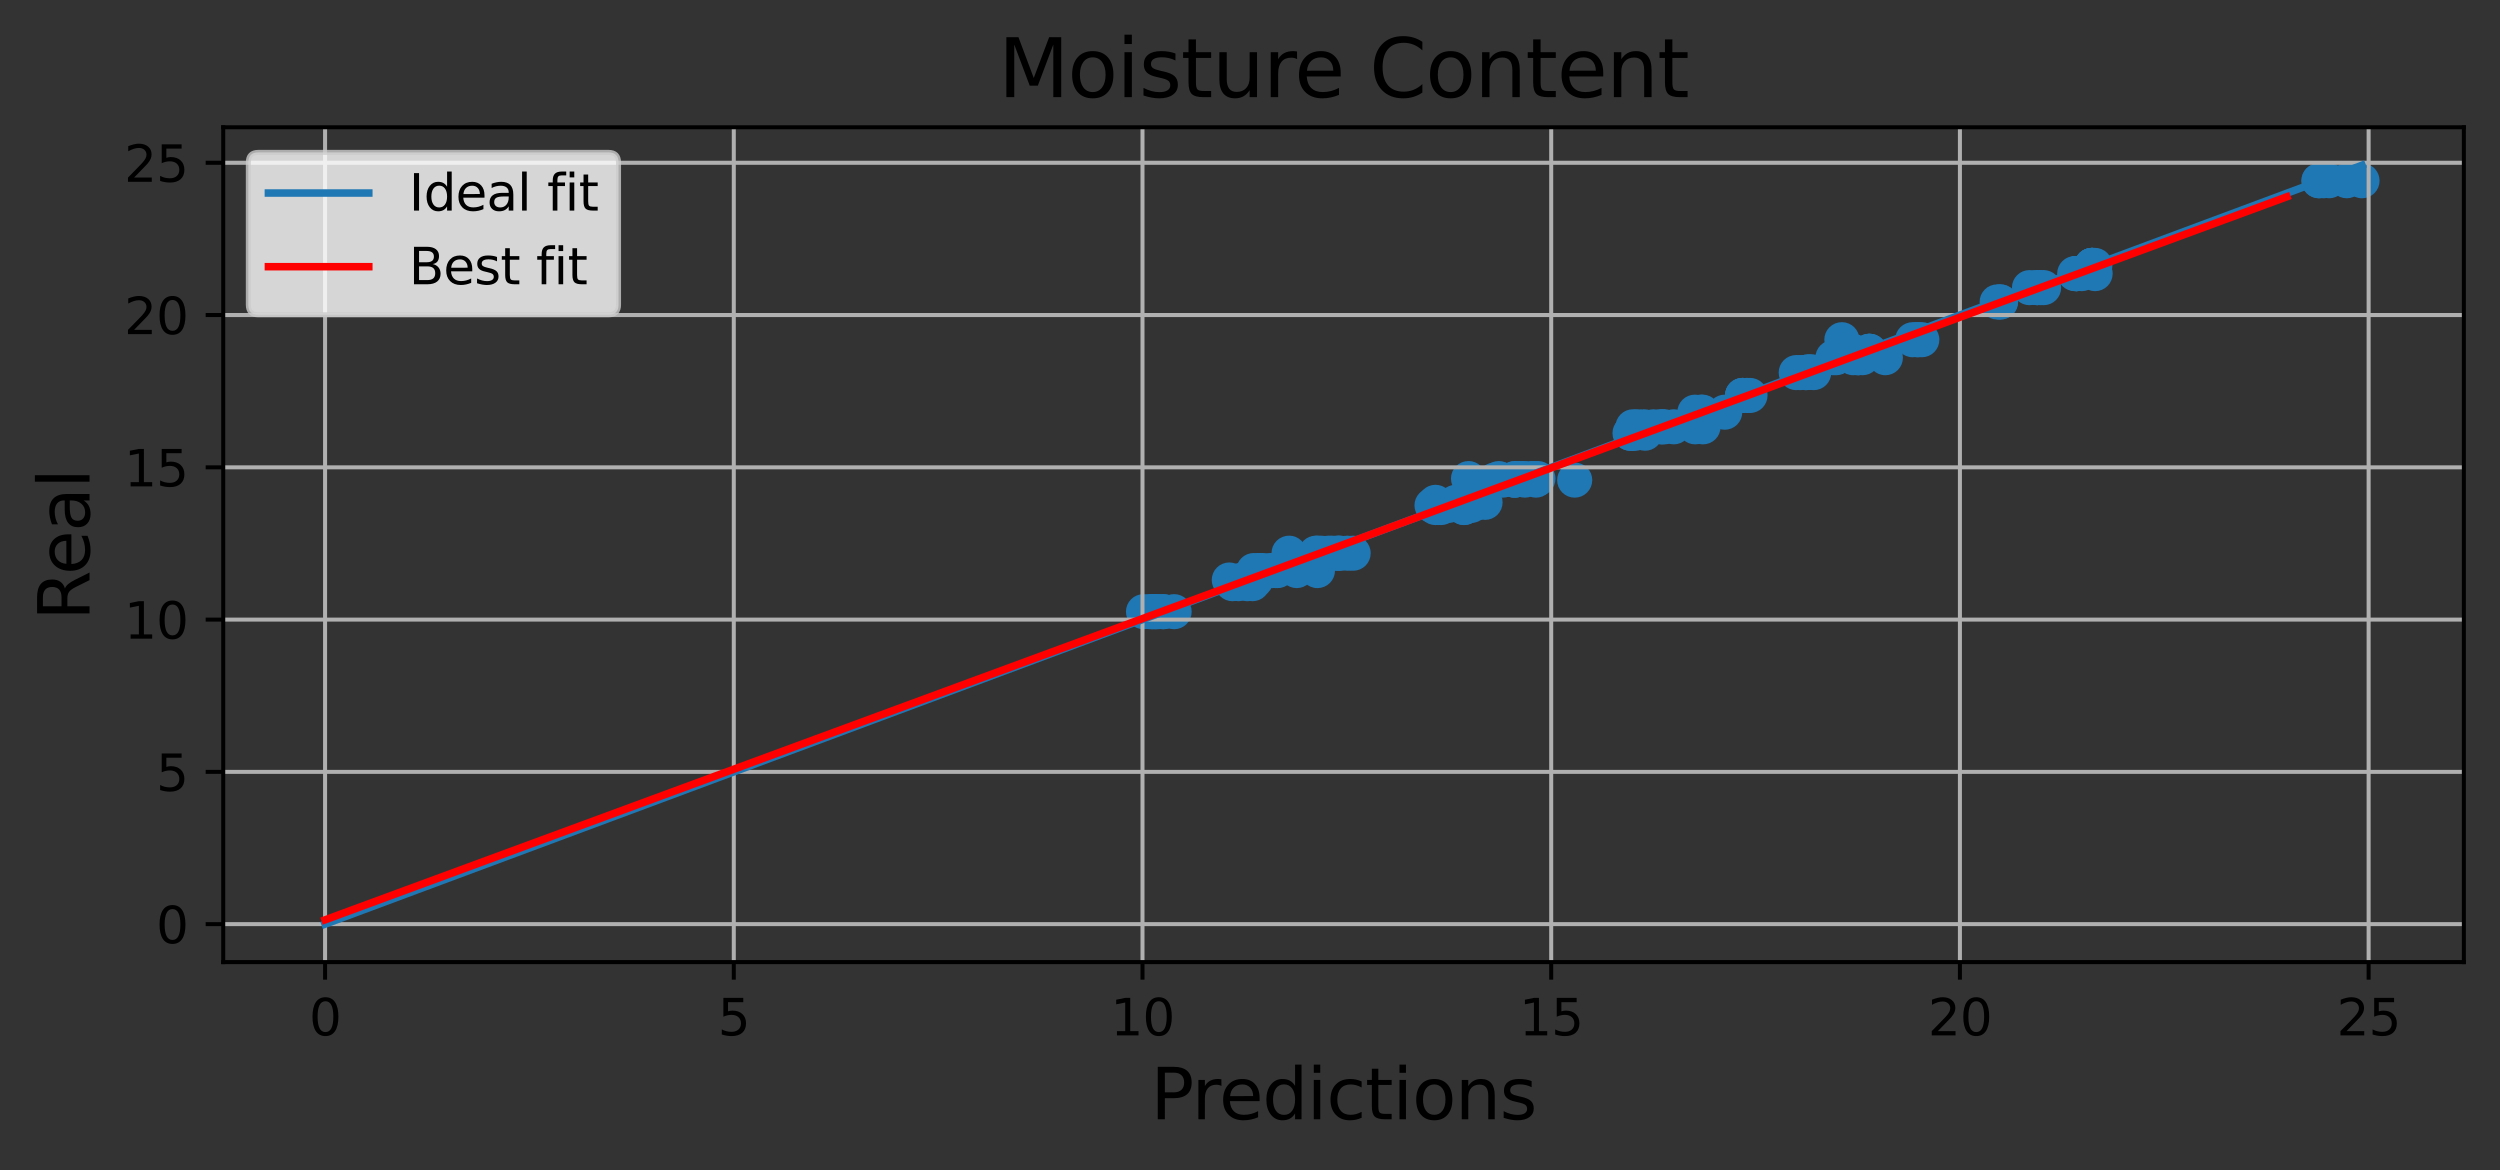 <?xml version="1.0" encoding="utf-8" standalone="no"?>
<!DOCTYPE svg PUBLIC "-//W3C//DTD SVG 1.1//EN"
  "http://www.w3.org/Graphics/SVG/1.1/DTD/svg11.dtd">
<svg xmlns:xlink="http://www.w3.org/1999/xlink" width="498.074pt" height="233.105pt" viewBox="0 0 498.074 233.105" xmlns="http://www.w3.org/2000/svg" version="1.1">
 <rect x="0" y="0" width="498.074" height="233.105" fill="#333333" stroke="none"/>
 <defs>
  <style type="text/css">*{stroke-linejoin: round; stroke-linecap: butt}</style>
 </defs>
 <g id="figure_1">
  <g id="patch_1">
   <path d="M 0 233.105 
L 498.074 233.105 
L 498.074 0 
L 0 0 
L 0 233.105 
z
" style="fill: none"/>
  </g>
  <g id="axes_1">
   <g id="patch_2">
    <path d="M 44.474 191.678 
L 490.874 191.678 
L 490.874 25.358 
L 44.474 25.358 
L 44.474 191.678 
z
" style="fill: none"/>
   </g>
   <g id="PathCollection_1">
    <defs>
     <path id="m448fb0205c" d="M 0 3 
C 0.796 3 1.559 2.684 2.121 2.121 
C 2.684 1.559 3 0.796 3 0 
C 3 -0.796 2.684 -1.559 2.121 -2.121 
C 1.559 -2.684 0.796 -3 0 -3 
C -0.796 -3 -1.559 -2.684 -2.121 -2.121 
C -2.684 -1.559 -3 -0.796 -3 0 
C -3 0.796 -2.684 1.559 -2.121 2.121 
C -1.559 2.684 -0.796 3 0 3 
z
" style="stroke: #1f77b4"/>
    </defs>
    <g clip-path="url(#p97e400aab1)">
     <use xlink:href="#m448fb0205c" x="291.685" y="101.113" style="fill: #1f77b4; stroke: #1f77b4"/>
     <use xlink:href="#m448fb0205c" x="381.903" y="67.68" style="fill: #1f77b4; stroke: #1f77b4"/>
     <use xlink:href="#m448fb0205c" x="301.767" y="95.652" style="fill: #1f77b4; stroke: #1f77b4"/>
     <use xlink:href="#m448fb0205c" x="413.756" y="54.513" style="fill: #1f77b4; stroke: #1f77b4"/>
     <use xlink:href="#m448fb0205c" x="230.124" y="121.864" style="fill: #1f77b4; stroke: #1f77b4"/>
     <use xlink:href="#m448fb0205c" x="404.338" y="57.304" style="fill: #1f77b4; stroke: #1f77b4"/>
     <use xlink:href="#m448fb0205c" x="262.444" y="110.214" style="fill: #1f77b4; stroke: #1f77b4"/>
     <use xlink:href="#m448fb0205c" x="306.016" y="95.652" style="fill: #1f77b4; stroke: #1f77b4"/>
     <use xlink:href="#m448fb0205c" x="372.452" y="69.986" style="fill: #1f77b4; stroke: #1f77b4"/>
     <use xlink:href="#m448fb0205c" x="249.536" y="116.282" style="fill: #1f77b4; stroke: #1f77b4"/>
     <use xlink:href="#m448fb0205c" x="290.613" y="100.081" style="fill: #1f77b4; stroke: #1f77b4"/>
     <use xlink:href="#m448fb0205c" x="297.765" y="95.652" style="fill: #1f77b4; stroke: #1f77b4"/>
     <use xlink:href="#m448fb0205c" x="233.919" y="121.864" style="fill: #1f77b4; stroke: #1f77b4"/>
     <use xlink:href="#m448fb0205c" x="406.56" y="57.304" style="fill: #1f77b4; stroke: #1f77b4"/>
     <use xlink:href="#m448fb0205c" x="357.862" y="74.233" style="fill: #1f77b4; stroke: #1f77b4"/>
     <use xlink:href="#m448fb0205c" x="347.163" y="78.784" style="fill: #1f77b4; stroke: #1f77b4"/>
     <use xlink:href="#m448fb0205c" x="347.195" y="78.784" style="fill: #1f77b4; stroke: #1f77b4"/>
     <use xlink:href="#m448fb0205c" x="337.727" y="85.033" style="fill: #1f77b4; stroke: #1f77b4"/>
     <use xlink:href="#m448fb0205c" x="467.536" y="36.007" style="fill: #1f77b4; stroke: #1f77b4"/>
     <use xlink:href="#m448fb0205c" x="231.896" y="121.864" style="fill: #1f77b4; stroke: #1f77b4"/>
     <use xlink:href="#m448fb0205c" x="360.221" y="74.112" style="fill: #1f77b4; stroke: #1f77b4"/>
     <use xlink:href="#m448fb0205c" x="290.478" y="100.081" style="fill: #1f77b4; stroke: #1f77b4"/>
     <use xlink:href="#m448fb0205c" x="250.844" y="113.673" style="fill: #1f77b4; stroke: #1f77b4"/>
     <use xlink:href="#m448fb0205c" x="254.163" y="113.673" style="fill: #1f77b4; stroke: #1f77b4"/>
     <use xlink:href="#m448fb0205c" x="290.549" y="100.081" style="fill: #1f77b4; stroke: #1f77b4"/>
     <use xlink:href="#m448fb0205c" x="248.339" y="115.553" style="fill: #1f77b4; stroke: #1f77b4"/>
     <use xlink:href="#m448fb0205c" x="303.448" y="95.348" style="fill: #1f77b4; stroke: #1f77b4"/>
     <use xlink:href="#m448fb0205c" x="269.585" y="110.214" style="fill: #1f77b4; stroke: #1f77b4"/>
     <use xlink:href="#m448fb0205c" x="266.399" y="110.214" style="fill: #1f77b4; stroke: #1f77b4"/>
     <use xlink:href="#m448fb0205c" x="331.114" y="85.033" style="fill: #1f77b4; stroke: #1f77b4"/>
     <use xlink:href="#m448fb0205c" x="382.197" y="67.68" style="fill: #1f77b4; stroke: #1f77b4"/>
     <use xlink:href="#m448fb0205c" x="359.709" y="74.233" style="fill: #1f77b4; stroke: #1f77b4"/>
     <use xlink:href="#m448fb0205c" x="229.648" y="121.864" style="fill: #1f77b4; stroke: #1f77b4"/>
     <use xlink:href="#m448fb0205c" x="299.424" y="95.652" style="fill: #1f77b4; stroke: #1f77b4"/>
     <use xlink:href="#m448fb0205c" x="324.751" y="86.308" style="fill: #1f77b4; stroke: #1f77b4"/>
     <use xlink:href="#m448fb0205c" x="248.223" y="115.553" style="fill: #1f77b4; stroke: #1f77b4"/>
     <use xlink:href="#m448fb0205c" x="251.093" y="113.673" style="fill: #1f77b4; stroke: #1f77b4"/>
     <use xlink:href="#m448fb0205c" x="306.401" y="95.348" style="fill: #1f77b4; stroke: #1f77b4"/>
     <use xlink:href="#m448fb0205c" x="285.995" y="100.081" style="fill: #1f77b4; stroke: #1f77b4"/>
     <use xlink:href="#m448fb0205c" x="263.175" y="110.214" style="fill: #1f77b4; stroke: #1f77b4"/>
     <use xlink:href="#m448fb0205c" x="290.009" y="100.081" style="fill: #1f77b4; stroke: #1f77b4"/>
     <use xlink:href="#m448fb0205c" x="229.101" y="121.864" style="fill: #1f77b4; stroke: #1f77b4"/>
     <use xlink:href="#m448fb0205c" x="262.476" y="113.673" style="fill: #1f77b4; stroke: #1f77b4"/>
     <use xlink:href="#m448fb0205c" x="360.133" y="74.112" style="fill: #1f77b4; stroke: #1f77b4"/>
     <use xlink:href="#m448fb0205c" x="253.523" y="113.673" style="fill: #1f77b4; stroke: #1f77b4"/>
     <use xlink:href="#m448fb0205c" x="264.667" y="110.214" style="fill: #1f77b4; stroke: #1f77b4"/>
     <use xlink:href="#m448fb0205c" x="231.624" y="121.864" style="fill: #1f77b4; stroke: #1f77b4"/>
     <use xlink:href="#m448fb0205c" x="370.29" y="71.26" style="fill: #1f77b4; stroke: #1f77b4"/>
     <use xlink:href="#m448fb0205c" x="305.694" y="95.348" style="fill: #1f77b4; stroke: #1f77b4"/>
     <use xlink:href="#m448fb0205c" x="248.547" y="116.282" style="fill: #1f77b4; stroke: #1f77b4"/>
     <use xlink:href="#m448fb0205c" x="414.742" y="54.513" style="fill: #1f77b4; stroke: #1f77b4"/>
     <use xlink:href="#m448fb0205c" x="298.608" y="95.348" style="fill: #1f77b4; stroke: #1f77b4"/>
     <use xlink:href="#m448fb0205c" x="293.128" y="100.688" style="fill: #1f77b4; stroke: #1f77b4"/>
     <use xlink:href="#m448fb0205c" x="462.045" y="36.007" style="fill: #1f77b4; stroke: #1f77b4"/>
     <use xlink:href="#m448fb0205c" x="405.862" y="57.304" style="fill: #1f77b4; stroke: #1f77b4"/>
     <use xlink:href="#m448fb0205c" x="301.718" y="95.652" style="fill: #1f77b4; stroke: #1f77b4"/>
     <use xlink:href="#m448fb0205c" x="301.908" y="95.348" style="fill: #1f77b4; stroke: #1f77b4"/>
     <use xlink:href="#m448fb0205c" x="331.608" y="85.033" style="fill: #1f77b4; stroke: #1f77b4"/>
     <use xlink:href="#m448fb0205c" x="313.726" y="95.652" style="fill: #1f77b4; stroke: #1f77b4"/>
     <use xlink:href="#m448fb0205c" x="245.54" y="116.282" style="fill: #1f77b4; stroke: #1f77b4"/>
     <use xlink:href="#m448fb0205c" x="305.006" y="95.348" style="fill: #1f77b4; stroke: #1f77b4"/>
     <use xlink:href="#m448fb0205c" x="285.51" y="100.688" style="fill: #1f77b4; stroke: #1f77b4"/>
     <use xlink:href="#m448fb0205c" x="361.121" y="74.112" style="fill: #1f77b4; stroke: #1f77b4"/>
     <use xlink:href="#m448fb0205c" x="397.896" y="60.156" style="fill: #1f77b4; stroke: #1f77b4"/>
     <use xlink:href="#m448fb0205c" x="375.619" y="71.26" style="fill: #1f77b4; stroke: #1f77b4"/>
     <use xlink:href="#m448fb0205c" x="398.491" y="60.156" style="fill: #1f77b4; stroke: #1f77b4"/>
     <use xlink:href="#m448fb0205c" x="417.407" y="54.513" style="fill: #1f77b4; stroke: #1f77b4"/>
     <use xlink:href="#m448fb0205c" x="291.496" y="100.081" style="fill: #1f77b4; stroke: #1f77b4"/>
     <use xlink:href="#m448fb0205c" x="326.258" y="85.033" style="fill: #1f77b4; stroke: #1f77b4"/>
     <use xlink:href="#m448fb0205c" x="398.577" y="60.156" style="fill: #1f77b4; stroke: #1f77b4"/>
     <use xlink:href="#m448fb0205c" x="301.81" y="95.652" style="fill: #1f77b4; stroke: #1f77b4"/>
     <use xlink:href="#m448fb0205c" x="416.77" y="52.875" style="fill: #1f77b4; stroke: #1f77b4"/>
     <use xlink:href="#m448fb0205c" x="286.863" y="100.688" style="fill: #1f77b4; stroke: #1f77b4"/>
     <use xlink:href="#m448fb0205c" x="407.145" y="57.304" style="fill: #1f77b4; stroke: #1f77b4"/>
     <use xlink:href="#m448fb0205c" x="244.914" y="115.553" style="fill: #1f77b4; stroke: #1f77b4"/>
     <use xlink:href="#m448fb0205c" x="247.495" y="115.553" style="fill: #1f77b4; stroke: #1f77b4"/>
     <use xlink:href="#m448fb0205c" x="288.601" y="100.688" style="fill: #1f77b4; stroke: #1f77b4"/>
     <use xlink:href="#m448fb0205c" x="325.793" y="86.308" style="fill: #1f77b4; stroke: #1f77b4"/>
     <use xlink:href="#m448fb0205c" x="413.619" y="54.513" style="fill: #1f77b4; stroke: #1f77b4"/>
     <use xlink:href="#m448fb0205c" x="258.348" y="113.673" style="fill: #1f77b4; stroke: #1f77b4"/>
     <use xlink:href="#m448fb0205c" x="265.387" y="110.214" style="fill: #1f77b4; stroke: #1f77b4"/>
     <use xlink:href="#m448fb0205c" x="347.939" y="78.784" style="fill: #1f77b4; stroke: #1f77b4"/>
     <use xlink:href="#m448fb0205c" x="372.398" y="69.986" style="fill: #1f77b4; stroke: #1f77b4"/>
     <use xlink:href="#m448fb0205c" x="294.493" y="100.081" style="fill: #1f77b4; stroke: #1f77b4"/>
     <use xlink:href="#m448fb0205c" x="330.929" y="85.033" style="fill: #1f77b4; stroke: #1f77b4"/>
     <use xlink:href="#m448fb0205c" x="286.507" y="101.113" style="fill: #1f77b4; stroke: #1f77b4"/>
     <use xlink:href="#m448fb0205c" x="227.821" y="121.864" style="fill: #1f77b4; stroke: #1f77b4"/>
     <use xlink:href="#m448fb0205c" x="301.772" y="95.348" style="fill: #1f77b4; stroke: #1f77b4"/>
     <use xlink:href="#m448fb0205c" x="285.302" y="100.688" style="fill: #1f77b4; stroke: #1f77b4"/>
     <use xlink:href="#m448fb0205c" x="370.264" y="71.26" style="fill: #1f77b4; stroke: #1f77b4"/>
     <use xlink:href="#m448fb0205c" x="417.358" y="52.875" style="fill: #1f77b4; stroke: #1f77b4"/>
     <use xlink:href="#m448fb0205c" x="251.58" y="113.673" style="fill: #1f77b4; stroke: #1f77b4"/>
     <use xlink:href="#m448fb0205c" x="254.536" y="113.673" style="fill: #1f77b4; stroke: #1f77b4"/>
     <use xlink:href="#m448fb0205c" x="413.766" y="54.513" style="fill: #1f77b4; stroke: #1f77b4"/>
     <use xlink:href="#m448fb0205c" x="253.184" y="113.673" style="fill: #1f77b4; stroke: #1f77b4"/>
     <use xlink:href="#m448fb0205c" x="470.583" y="36.007" style="fill: #1f77b4; stroke: #1f77b4"/>
     <use xlink:href="#m448fb0205c" x="382.882" y="67.68" style="fill: #1f77b4; stroke: #1f77b4"/>
     <use xlink:href="#m448fb0205c" x="338.905" y="82.121" style="fill: #1f77b4; stroke: #1f77b4"/>
     <use xlink:href="#m448fb0205c" x="291.08" y="100.688" style="fill: #1f77b4; stroke: #1f77b4"/>
     <use xlink:href="#m448fb0205c" x="266.983" y="110.214" style="fill: #1f77b4; stroke: #1f77b4"/>
     <use xlink:href="#m448fb0205c" x="416.758" y="52.875" style="fill: #1f77b4; stroke: #1f77b4"/>
     <use xlink:href="#m448fb0205c" x="291.318" y="100.081" style="fill: #1f77b4; stroke: #1f77b4"/>
     <use xlink:href="#m448fb0205c" x="365.18" y="71.26" style="fill: #1f77b4; stroke: #1f77b4"/>
     <use xlink:href="#m448fb0205c" x="292.573" y="95.348" style="fill: #1f77b4; stroke: #1f77b4"/>
     <use xlink:href="#m448fb0205c" x="337.672" y="82.121" style="fill: #1f77b4; stroke: #1f77b4"/>
     <use xlink:href="#m448fb0205c" x="416.893" y="52.875" style="fill: #1f77b4; stroke: #1f77b4"/>
     <use xlink:href="#m448fb0205c" x="325.349" y="85.033" style="fill: #1f77b4; stroke: #1f77b4"/>
     <use xlink:href="#m448fb0205c" x="348.651" y="78.784" style="fill: #1f77b4; stroke: #1f77b4"/>
     <use xlink:href="#m448fb0205c" x="295.865" y="100.081" style="fill: #1f77b4; stroke: #1f77b4"/>
     <use xlink:href="#m448fb0205c" x="256.819" y="110.214" style="fill: #1f77b4; stroke: #1f77b4"/>
     <use xlink:href="#m448fb0205c" x="359.921" y="74.233" style="fill: #1f77b4; stroke: #1f77b4"/>
     <use xlink:href="#m448fb0205c" x="371.077" y="71.26" style="fill: #1f77b4; stroke: #1f77b4"/>
     <use xlink:href="#m448fb0205c" x="266.721" y="110.214" style="fill: #1f77b4; stroke: #1f77b4"/>
     <use xlink:href="#m448fb0205c" x="348.117" y="78.784" style="fill: #1f77b4; stroke: #1f77b4"/>
     <use xlink:href="#m448fb0205c" x="347.175" y="78.784" style="fill: #1f77b4; stroke: #1f77b4"/>
     <use xlink:href="#m448fb0205c" x="358.693" y="74.233" style="fill: #1f77b4; stroke: #1f77b4"/>
     <use xlink:href="#m448fb0205c" x="327.571" y="85.033" style="fill: #1f77b4; stroke: #1f77b4"/>
     <use xlink:href="#m448fb0205c" x="249.757" y="115.553" style="fill: #1f77b4; stroke: #1f77b4"/>
     <use xlink:href="#m448fb0205c" x="324.856" y="86.308" style="fill: #1f77b4; stroke: #1f77b4"/>
     <use xlink:href="#m448fb0205c" x="339.293" y="85.033" style="fill: #1f77b4; stroke: #1f77b4"/>
     <use xlink:href="#m448fb0205c" x="366.955" y="67.68" style="fill: #1f77b4; stroke: #1f77b4"/>
     <use xlink:href="#m448fb0205c" x="416.776" y="52.875" style="fill: #1f77b4; stroke: #1f77b4"/>
     <use xlink:href="#m448fb0205c" x="464.025" y="36.007" style="fill: #1f77b4; stroke: #1f77b4"/>
     <use xlink:href="#m448fb0205c" x="369.197" y="69.986" style="fill: #1f77b4; stroke: #1f77b4"/>
     <use xlink:href="#m448fb0205c" x="413.344" y="54.513" style="fill: #1f77b4; stroke: #1f77b4"/>
     <use xlink:href="#m448fb0205c" x="230.29" y="121.864" style="fill: #1f77b4; stroke: #1f77b4"/>
     <use xlink:href="#m448fb0205c" x="360.666" y="74.112" style="fill: #1f77b4; stroke: #1f77b4"/>
     <use xlink:href="#m448fb0205c" x="291.672" y="101.113" style="fill: #1f77b4; stroke: #1f77b4"/>
     <use xlink:href="#m448fb0205c" x="268.441" y="110.214" style="fill: #1f77b4; stroke: #1f77b4"/>
     <use xlink:href="#m448fb0205c" x="248.842" y="115.553" style="fill: #1f77b4; stroke: #1f77b4"/>
     <use xlink:href="#m448fb0205c" x="327.742" y="86.308" style="fill: #1f77b4; stroke: #1f77b4"/>
     <use xlink:href="#m448fb0205c" x="249.79" y="113.673" style="fill: #1f77b4; stroke: #1f77b4"/>
     <use xlink:href="#m448fb0205c" x="365.845" y="71.26" style="fill: #1f77b4; stroke: #1f77b4"/>
     <use xlink:href="#m448fb0205c" x="381.069" y="67.68" style="fill: #1f77b4; stroke: #1f77b4"/>
     <use xlink:href="#m448fb0205c" x="329.43" y="85.033" style="fill: #1f77b4; stroke: #1f77b4"/>
     <use xlink:href="#m448fb0205c" x="325.33" y="86.308" style="fill: #1f77b4; stroke: #1f77b4"/>
     <use xlink:href="#m448fb0205c" x="372.49" y="69.986" style="fill: #1f77b4; stroke: #1f77b4"/>
     <use xlink:href="#m448fb0205c" x="246.72" y="116.282" style="fill: #1f77b4; stroke: #1f77b4"/>
     <use xlink:href="#m448fb0205c" x="285.988" y="101.113" style="fill: #1f77b4; stroke: #1f77b4"/>
     <use xlink:href="#m448fb0205c" x="303.419" y="95.348" style="fill: #1f77b4; stroke: #1f77b4"/>
     <use xlink:href="#m448fb0205c" x="361.347" y="74.233" style="fill: #1f77b4; stroke: #1f77b4"/>
     <use xlink:href="#m448fb0205c" x="302.39" y="95.348" style="fill: #1f77b4; stroke: #1f77b4"/>
     <use xlink:href="#m448fb0205c" x="339.182" y="82.121" style="fill: #1f77b4; stroke: #1f77b4"/>
     <use xlink:href="#m448fb0205c" x="262.162" y="110.214" style="fill: #1f77b4; stroke: #1f77b4"/>
     <use xlink:href="#m448fb0205c" x="286.768" y="100.688" style="fill: #1f77b4; stroke: #1f77b4"/>
     <use xlink:href="#m448fb0205c" x="343.617" y="82.121" style="fill: #1f77b4; stroke: #1f77b4"/>
     <use xlink:href="#m448fb0205c" x="249.55" y="115.553" style="fill: #1f77b4; stroke: #1f77b4"/>
     <use xlink:href="#m448fb0205c" x="287.112" y="101.113" style="fill: #1f77b4; stroke: #1f77b4"/>
     <use xlink:href="#m448fb0205c" x="333.463" y="85.033" style="fill: #1f77b4; stroke: #1f77b4"/>
     <use xlink:href="#m448fb0205c" x="413.726" y="54.513" style="fill: #1f77b4; stroke: #1f77b4"/>
     <use xlink:href="#m448fb0205c" x="303.797" y="95.652" style="fill: #1f77b4; stroke: #1f77b4"/>
     <use xlink:href="#m448fb0205c" x="325.059" y="86.308" style="fill: #1f77b4; stroke: #1f77b4"/>
     <use xlink:href="#m448fb0205c" x="416.858" y="52.875" style="fill: #1f77b4; stroke: #1f77b4"/>
     <use xlink:href="#m448fb0205c" x="250.194" y="115.553" style="fill: #1f77b4; stroke: #1f77b4"/>
     <use xlink:href="#m448fb0205c" x="405.839" y="57.304" style="fill: #1f77b4; stroke: #1f77b4"/>
     <use xlink:href="#m448fb0205c" x="285.872" y="100.688" style="fill: #1f77b4; stroke: #1f77b4"/>
     <use xlink:href="#m448fb0205c" x="230.715" y="121.864" style="fill: #1f77b4; stroke: #1f77b4"/>
     <use xlink:href="#m448fb0205c" x="462.927" y="36.007" style="fill: #1f77b4; stroke: #1f77b4"/>
     <use xlink:href="#m448fb0205c" x="461.989" y="36.007" style="fill: #1f77b4; stroke: #1f77b4"/>
     <use xlink:href="#m448fb0205c" x="369.967" y="71.26" style="fill: #1f77b4; stroke: #1f77b4"/>
     <use xlink:href="#m448fb0205c" x="369.214" y="71.26" style="fill: #1f77b4; stroke: #1f77b4"/>
     <use xlink:href="#m448fb0205c" x="229.61" y="121.864" style="fill: #1f77b4; stroke: #1f77b4"/>
    </g>
   </g>
   <g id="matplotlib.axis_1">
    <g id="xtick_1">
     <g id="line2d_1">
      <path d="M 64.765 191.678 
L 64.765 25.358 
" clip-path="url(#p97e400aab1)" style="fill: none; stroke: #b0b0b0; stroke-width: 0.8; stroke-linecap: square"/>
     </g>
     <g id="line2d_2">
      <defs>
       <path id="m5f187f28a1" d="M 0 0 
L 0 3.5 
" style="stroke: #000000; stroke-width: 0.8"/>
      </defs>
      <g>
       <use xlink:href="#m5f187f28a1" x="64.765" y="191.678" style="stroke: #000000; stroke-width: 0.8"/>
      </g>
     </g>
     <g id="text_1">
      <!-- 0 -->
      <g transform="translate(61.584 206.276)scale(0.1 -0.1)">
       <defs>
        <path id="DejaVuSans-30" d="M 2034 4250 
Q 1547 4250 1301 3770 
Q 1056 3291 1056 2328 
Q 1056 1369 1301 889 
Q 1547 409 2034 409 
Q 2525 409 2770 889 
Q 3016 1369 3016 2328 
Q 3016 3291 2770 3770 
Q 2525 4250 2034 4250 
z
M 2034 4750 
Q 2819 4750 3233 4129 
Q 3647 3509 3647 2328 
Q 3647 1150 3233 529 
Q 2819 -91 2034 -91 
Q 1250 -91 836 529 
Q 422 1150 422 2328 
Q 422 3509 836 4129 
Q 1250 4750 2034 4750 
z
" transform="scale(0.016)"/>
       </defs>
       <use xlink:href="#DejaVuSans-30"/>
      </g>
     </g>
    </g>
    <g id="xtick_2">
     <g id="line2d_3">
      <path d="M 146.192 191.678 
L 146.192 25.358 
" clip-path="url(#p97e400aab1)" style="fill: none; stroke: #b0b0b0; stroke-width: 0.8; stroke-linecap: square"/>
     </g>
     <g id="line2d_4">
      <g>
       <use xlink:href="#m5f187f28a1" x="146.192" y="191.678" style="stroke: #000000; stroke-width: 0.8"/>
      </g>
     </g>
     <g id="text_2">
      <!-- 5 -->
      <g transform="translate(143.011 206.276)scale(0.1 -0.1)">
       <defs>
        <path id="DejaVuSans-35" d="M 691 4666 
L 3169 4666 
L 3169 4134 
L 1269 4134 
L 1269 2991 
Q 1406 3038 1543 3061 
Q 1681 3084 1819 3084 
Q 2600 3084 3056 2656 
Q 3513 2228 3513 1497 
Q 3513 744 3044 326 
Q 2575 -91 1722 -91 
Q 1428 -91 1123 -41 
Q 819 9 494 109 
L 494 744 
Q 775 591 1075 516 
Q 1375 441 1709 441 
Q 2250 441 2565 725 
Q 2881 1009 2881 1497 
Q 2881 1984 2565 2268 
Q 2250 2553 1709 2553 
Q 1456 2553 1204 2497 
Q 953 2441 691 2322 
L 691 4666 
z
" transform="scale(0.016)"/>
       </defs>
       <use xlink:href="#DejaVuSans-35"/>
      </g>
     </g>
    </g>
    <g id="xtick_3">
     <g id="line2d_5">
      <path d="M 227.619 191.678 
L 227.619 25.358 
" clip-path="url(#p97e400aab1)" style="fill: none; stroke: #b0b0b0; stroke-width: 0.8; stroke-linecap: square"/>
     </g>
     <g id="line2d_6">
      <g>
       <use xlink:href="#m5f187f28a1" x="227.619" y="191.678" style="stroke: #000000; stroke-width: 0.8"/>
      </g>
     </g>
     <g id="text_3">
      <!-- 10 -->
      <g transform="translate(221.256 206.276)scale(0.1 -0.1)">
       <defs>
        <path id="DejaVuSans-31" d="M 794 531 
L 1825 531 
L 1825 4091 
L 703 3866 
L 703 4441 
L 1819 4666 
L 2450 4666 
L 2450 531 
L 3481 531 
L 3481 0 
L 794 0 
L 794 531 
z
" transform="scale(0.016)"/>
       </defs>
       <use xlink:href="#DejaVuSans-31"/>
       <use xlink:href="#DejaVuSans-30" x="63.623"/>
      </g>
     </g>
    </g>
    <g id="xtick_4">
     <g id="line2d_7">
      <path d="M 309.046 191.678 
L 309.046 25.358 
" clip-path="url(#p97e400aab1)" style="fill: none; stroke: #b0b0b0; stroke-width: 0.8; stroke-linecap: square"/>
     </g>
     <g id="line2d_8">
      <g>
       <use xlink:href="#m5f187f28a1" x="309.046" y="191.678" style="stroke: #000000; stroke-width: 0.8"/>
      </g>
     </g>
     <g id="text_4">
      <!-- 15 -->
      <g transform="translate(302.683 206.276)scale(0.1 -0.1)">
       <use xlink:href="#DejaVuSans-31"/>
       <use xlink:href="#DejaVuSans-35" x="63.623"/>
      </g>
     </g>
    </g>
    <g id="xtick_5">
     <g id="line2d_9">
      <path d="M 390.473 191.678 
L 390.473 25.358 
" clip-path="url(#p97e400aab1)" style="fill: none; stroke: #b0b0b0; stroke-width: 0.8; stroke-linecap: square"/>
     </g>
     <g id="line2d_10">
      <g>
       <use xlink:href="#m5f187f28a1" x="390.473" y="191.678" style="stroke: #000000; stroke-width: 0.8"/>
      </g>
     </g>
     <g id="text_5">
      <!-- 20 -->
      <g transform="translate(384.11 206.276)scale(0.1 -0.1)">
       <defs>
        <path id="DejaVuSans-32" d="M 1228 531 
L 3431 531 
L 3431 0 
L 469 0 
L 469 531 
Q 828 903 1448 1529 
Q 2069 2156 2228 2338 
Q 2531 2678 2651 2914 
Q 2772 3150 2772 3378 
Q 2772 3750 2511 3984 
Q 2250 4219 1831 4219 
Q 1534 4219 1204 4116 
Q 875 4013 500 3803 
L 500 4441 
Q 881 4594 1212 4672 
Q 1544 4750 1819 4750 
Q 2544 4750 2975 4387 
Q 3406 4025 3406 3419 
Q 3406 3131 3298 2873 
Q 3191 2616 2906 2266 
Q 2828 2175 2409 1742 
Q 1991 1309 1228 531 
z
" transform="scale(0.016)"/>
       </defs>
       <use xlink:href="#DejaVuSans-32"/>
       <use xlink:href="#DejaVuSans-30" x="63.623"/>
      </g>
     </g>
    </g>
    <g id="xtick_6">
     <g id="line2d_11">
      <path d="M 471.899 191.678 
L 471.899 25.358 
" clip-path="url(#p97e400aab1)" style="fill: none; stroke: #b0b0b0; stroke-width: 0.8; stroke-linecap: square"/>
     </g>
     <g id="line2d_12">
      <g>
       <use xlink:href="#m5f187f28a1" x="471.899" y="191.678" style="stroke: #000000; stroke-width: 0.8"/>
      </g>
     </g>
     <g id="text_6">
      <!-- 25 -->
      <g transform="translate(465.537 206.276)scale(0.1 -0.1)">
       <use xlink:href="#DejaVuSans-32"/>
       <use xlink:href="#DejaVuSans-35" x="63.623"/>
      </g>
     </g>
    </g>
    <g id="text_7">
     <!-- Predictions -->
     <g transform="translate(229.256 222.993)scale(0.14 -0.14)">
      <defs>
       <path id="DejaVuSans-50" d="M 1259 4147 
L 1259 2394 
L 2053 2394 
Q 2494 2394 2734 2622 
Q 2975 2850 2975 3272 
Q 2975 3691 2734 3919 
Q 2494 4147 2053 4147 
L 1259 4147 
z
M 628 4666 
L 2053 4666 
Q 2838 4666 3239 4311 
Q 3641 3956 3641 3272 
Q 3641 2581 3239 2228 
Q 2838 1875 2053 1875 
L 1259 1875 
L 1259 0 
L 628 0 
L 628 4666 
z
" transform="scale(0.016)"/>
       <path id="DejaVuSans-72" d="M 2631 2963 
Q 2534 3019 2420 3045 
Q 2306 3072 2169 3072 
Q 1681 3072 1420 2755 
Q 1159 2438 1159 1844 
L 1159 0 
L 581 0 
L 581 3500 
L 1159 3500 
L 1159 2956 
Q 1341 3275 1631 3429 
Q 1922 3584 2338 3584 
Q 2397 3584 2469 3576 
Q 2541 3569 2628 3553 
L 2631 2963 
z
" transform="scale(0.016)"/>
       <path id="DejaVuSans-65" d="M 3597 1894 
L 3597 1613 
L 953 1613 
Q 991 1019 1311 708 
Q 1631 397 2203 397 
Q 2534 397 2845 478 
Q 3156 559 3463 722 
L 3463 178 
Q 3153 47 2828 -22 
Q 2503 -91 2169 -91 
Q 1331 -91 842 396 
Q 353 884 353 1716 
Q 353 2575 817 3079 
Q 1281 3584 2069 3584 
Q 2775 3584 3186 3129 
Q 3597 2675 3597 1894 
z
M 3022 2063 
Q 3016 2534 2758 2815 
Q 2500 3097 2075 3097 
Q 1594 3097 1305 2825 
Q 1016 2553 972 2059 
L 3022 2063 
z
" transform="scale(0.016)"/>
       <path id="DejaVuSans-64" d="M 2906 2969 
L 2906 4863 
L 3481 4863 
L 3481 0 
L 2906 0 
L 2906 525 
Q 2725 213 2448 61 
Q 2172 -91 1784 -91 
Q 1150 -91 751 415 
Q 353 922 353 1747 
Q 353 2572 751 3078 
Q 1150 3584 1784 3584 
Q 2172 3584 2448 3432 
Q 2725 3281 2906 2969 
z
M 947 1747 
Q 947 1113 1208 752 
Q 1469 391 1925 391 
Q 2381 391 2643 752 
Q 2906 1113 2906 1747 
Q 2906 2381 2643 2742 
Q 2381 3103 1925 3103 
Q 1469 3103 1208 2742 
Q 947 2381 947 1747 
z
" transform="scale(0.016)"/>
       <path id="DejaVuSans-69" d="M 603 3500 
L 1178 3500 
L 1178 0 
L 603 0 
L 603 3500 
z
M 603 4863 
L 1178 4863 
L 1178 4134 
L 603 4134 
L 603 4863 
z
" transform="scale(0.016)"/>
       <path id="DejaVuSans-63" d="M 3122 3366 
L 3122 2828 
Q 2878 2963 2633 3030 
Q 2388 3097 2138 3097 
Q 1578 3097 1268 2742 
Q 959 2388 959 1747 
Q 959 1106 1268 751 
Q 1578 397 2138 397 
Q 2388 397 2633 464 
Q 2878 531 3122 666 
L 3122 134 
Q 2881 22 2623 -34 
Q 2366 -91 2075 -91 
Q 1284 -91 818 406 
Q 353 903 353 1747 
Q 353 2603 823 3093 
Q 1294 3584 2113 3584 
Q 2378 3584 2631 3529 
Q 2884 3475 3122 3366 
z
" transform="scale(0.016)"/>
       <path id="DejaVuSans-74" d="M 1172 4494 
L 1172 3500 
L 2356 3500 
L 2356 3053 
L 1172 3053 
L 1172 1153 
Q 1172 725 1289 603 
Q 1406 481 1766 481 
L 2356 481 
L 2356 0 
L 1766 0 
Q 1100 0 847 248 
Q 594 497 594 1153 
L 594 3053 
L 172 3053 
L 172 3500 
L 594 3500 
L 594 4494 
L 1172 4494 
z
" transform="scale(0.016)"/>
       <path id="DejaVuSans-6f" d="M 1959 3097 
Q 1497 3097 1228 2736 
Q 959 2375 959 1747 
Q 959 1119 1226 758 
Q 1494 397 1959 397 
Q 2419 397 2687 759 
Q 2956 1122 2956 1747 
Q 2956 2369 2687 2733 
Q 2419 3097 1959 3097 
z
M 1959 3584 
Q 2709 3584 3137 3096 
Q 3566 2609 3566 1747 
Q 3566 888 3137 398 
Q 2709 -91 1959 -91 
Q 1206 -91 779 398 
Q 353 888 353 1747 
Q 353 2609 779 3096 
Q 1206 3584 1959 3584 
z
" transform="scale(0.016)"/>
       <path id="DejaVuSans-6e" d="M 3513 2113 
L 3513 0 
L 2938 0 
L 2938 2094 
Q 2938 2591 2744 2837 
Q 2550 3084 2163 3084 
Q 1697 3084 1428 2787 
Q 1159 2491 1159 1978 
L 1159 0 
L 581 0 
L 581 3500 
L 1159 3500 
L 1159 2956 
Q 1366 3272 1645 3428 
Q 1925 3584 2291 3584 
Q 2894 3584 3203 3211 
Q 3513 2838 3513 2113 
z
" transform="scale(0.016)"/>
       <path id="DejaVuSans-73" d="M 2834 3397 
L 2834 2853 
Q 2591 2978 2328 3040 
Q 2066 3103 1784 3103 
Q 1356 3103 1142 2972 
Q 928 2841 928 2578 
Q 928 2378 1081 2264 
Q 1234 2150 1697 2047 
L 1894 2003 
Q 2506 1872 2764 1633 
Q 3022 1394 3022 966 
Q 3022 478 2636 193 
Q 2250 -91 1575 -91 
Q 1294 -91 989 -36 
Q 684 19 347 128 
L 347 722 
Q 666 556 975 473 
Q 1284 391 1588 391 
Q 1994 391 2212 530 
Q 2431 669 2431 922 
Q 2431 1156 2273 1281 
Q 2116 1406 1581 1522 
L 1381 1569 
Q 847 1681 609 1914 
Q 372 2147 372 2553 
Q 372 3047 722 3315 
Q 1072 3584 1716 3584 
Q 2034 3584 2315 3537 
Q 2597 3491 2834 3397 
z
" transform="scale(0.016)"/>
      </defs>
      <use xlink:href="#DejaVuSans-50"/>
      <use xlink:href="#DejaVuSans-72" x="58.553"/>
      <use xlink:href="#DejaVuSans-65" x="97.416"/>
      <use xlink:href="#DejaVuSans-64" x="158.939"/>
      <use xlink:href="#DejaVuSans-69" x="222.416"/>
      <use xlink:href="#DejaVuSans-63" x="250.199"/>
      <use xlink:href="#DejaVuSans-74" x="305.18"/>
      <use xlink:href="#DejaVuSans-69" x="344.389"/>
      <use xlink:href="#DejaVuSans-6f" x="372.172"/>
      <use xlink:href="#DejaVuSans-6e" x="433.354"/>
      <use xlink:href="#DejaVuSans-73" x="496.732"/>
     </g>
    </g>
   </g>
   <g id="matplotlib.axis_2">
    <g id="ytick_1">
     <g id="line2d_13">
      <path d="M 44.474 184.118 
L 490.874 184.118 
" clip-path="url(#p97e400aab1)" style="fill: none; stroke: #b0b0b0; stroke-width: 0.8; stroke-linecap: square"/>
     </g>
     <g id="line2d_14">
      <defs>
       <path id="m2332e876a8" d="M 0 0 
L -3.5 0 
" style="stroke: #000000; stroke-width: 0.8"/>
      </defs>
      <g>
       <use xlink:href="#m2332e876a8" x="44.474" y="184.118" style="stroke: #000000; stroke-width: 0.8"/>
      </g>
     </g>
     <g id="text_8">
      <!-- 0 -->
      <g transform="translate(31.112 187.917)scale(0.1 -0.1)">
       <use xlink:href="#DejaVuSans-30"/>
      </g>
     </g>
    </g>
    <g id="ytick_2">
     <g id="line2d_15">
      <path d="M 44.474 153.779 
L 490.874 153.779 
" clip-path="url(#p97e400aab1)" style="fill: none; stroke: #b0b0b0; stroke-width: 0.8; stroke-linecap: square"/>
     </g>
     <g id="line2d_16">
      <g>
       <use xlink:href="#m2332e876a8" x="44.474" y="153.779" style="stroke: #000000; stroke-width: 0.8"/>
      </g>
     </g>
     <g id="text_9">
      <!-- 5 -->
      <g transform="translate(31.112 157.579)scale(0.1 -0.1)">
       <use xlink:href="#DejaVuSans-35"/>
      </g>
     </g>
    </g>
    <g id="ytick_3">
     <g id="line2d_17">
      <path d="M 44.474 123.441 
L 490.874 123.441 
" clip-path="url(#p97e400aab1)" style="fill: none; stroke: #b0b0b0; stroke-width: 0.8; stroke-linecap: square"/>
     </g>
     <g id="line2d_18">
      <g>
       <use xlink:href="#m2332e876a8" x="44.474" y="123.441" style="stroke: #000000; stroke-width: 0.8"/>
      </g>
     </g>
     <g id="text_10">
      <!-- 10 -->
      <g transform="translate(24.749 127.241)scale(0.1 -0.1)">
       <use xlink:href="#DejaVuSans-31"/>
       <use xlink:href="#DejaVuSans-30" x="63.623"/>
      </g>
     </g>
    </g>
    <g id="ytick_4">
     <g id="line2d_19">
      <path d="M 44.474 93.103 
L 490.874 93.103 
" clip-path="url(#p97e400aab1)" style="fill: none; stroke: #b0b0b0; stroke-width: 0.8; stroke-linecap: square"/>
     </g>
     <g id="line2d_20">
      <g>
       <use xlink:href="#m2332e876a8" x="44.474" y="93.103" style="stroke: #000000; stroke-width: 0.8"/>
      </g>
     </g>
     <g id="text_11">
      <!-- 15 -->
      <g transform="translate(24.749 96.903)scale(0.1 -0.1)">
       <use xlink:href="#DejaVuSans-31"/>
       <use xlink:href="#DejaVuSans-35" x="63.623"/>
      </g>
     </g>
    </g>
    <g id="ytick_5">
     <g id="line2d_21">
      <path d="M 44.474 62.765 
L 490.874 62.765 
" clip-path="url(#p97e400aab1)" style="fill: none; stroke: #b0b0b0; stroke-width: 0.8; stroke-linecap: square"/>
     </g>
     <g id="line2d_22">
      <g>
       <use xlink:href="#m2332e876a8" x="44.474" y="62.765" style="stroke: #000000; stroke-width: 0.8"/>
      </g>
     </g>
     <g id="text_12">
      <!-- 20 -->
      <g transform="translate(24.749 66.564)scale(0.1 -0.1)">
       <use xlink:href="#DejaVuSans-32"/>
       <use xlink:href="#DejaVuSans-30" x="63.623"/>
      </g>
     </g>
    </g>
    <g id="ytick_6">
     <g id="line2d_23">
      <path d="M 44.474 32.427 
L 490.874 32.427 
" clip-path="url(#p97e400aab1)" style="fill: none; stroke: #b0b0b0; stroke-width: 0.8; stroke-linecap: square"/>
     </g>
     <g id="line2d_24">
      <g>
       <use xlink:href="#m2332e876a8" x="44.474" y="32.427" style="stroke: #000000; stroke-width: 0.8"/>
      </g>
     </g>
     <g id="text_13">
      <!-- 25 -->
      <g transform="translate(24.749 36.226)scale(0.1 -0.1)">
       <use xlink:href="#DejaVuSans-32"/>
       <use xlink:href="#DejaVuSans-35" x="63.623"/>
      </g>
     </g>
    </g>
    <g id="text_14">
     <!-- Real -->
     <g transform="translate(17.838 123.608)rotate(-90)scale(0.14 -0.14)">
      <defs>
       <path id="DejaVuSans-52" d="M 2841 2188 
Q 3044 2119 3236 1894 
Q 3428 1669 3622 1275 
L 4263 0 
L 3584 0 
L 2988 1197 
Q 2756 1666 2539 1819 
Q 2322 1972 1947 1972 
L 1259 1972 
L 1259 0 
L 628 0 
L 628 4666 
L 2053 4666 
Q 2853 4666 3247 4331 
Q 3641 3997 3641 3322 
Q 3641 2881 3436 2590 
Q 3231 2300 2841 2188 
z
M 1259 4147 
L 1259 2491 
L 2053 2491 
Q 2509 2491 2742 2702 
Q 2975 2913 2975 3322 
Q 2975 3731 2742 3939 
Q 2509 4147 2053 4147 
L 1259 4147 
z
" transform="scale(0.016)"/>
       <path id="DejaVuSans-61" d="M 2194 1759 
Q 1497 1759 1228 1600 
Q 959 1441 959 1056 
Q 959 750 1161 570 
Q 1363 391 1709 391 
Q 2188 391 2477 730 
Q 2766 1069 2766 1631 
L 2766 1759 
L 2194 1759 
z
M 3341 1997 
L 3341 0 
L 2766 0 
L 2766 531 
Q 2569 213 2275 61 
Q 1981 -91 1556 -91 
Q 1019 -91 701 211 
Q 384 513 384 1019 
Q 384 1609 779 1909 
Q 1175 2209 1959 2209 
L 2766 2209 
L 2766 2266 
Q 2766 2663 2505 2880 
Q 2244 3097 1772 3097 
Q 1472 3097 1187 3025 
Q 903 2953 641 2809 
L 641 3341 
Q 956 3463 1253 3523 
Q 1550 3584 1831 3584 
Q 2591 3584 2966 3190 
Q 3341 2797 3341 1997 
z
" transform="scale(0.016)"/>
       <path id="DejaVuSans-6c" d="M 603 4863 
L 1178 4863 
L 1178 0 
L 603 0 
L 603 4863 
z
" transform="scale(0.016)"/>
      </defs>
      <use xlink:href="#DejaVuSans-52"/>
      <use xlink:href="#DejaVuSans-65" x="64.982"/>
      <use xlink:href="#DejaVuSans-61" x="126.506"/>
      <use xlink:href="#DejaVuSans-6c" x="187.785"/>
     </g>
    </g>
   </g>
   <g id="line2d_25">
    <path d="M 64.765 184.118 
L 81.051 178.05 
L 470.583 32.917 
" clip-path="url(#p97e400aab1)" style="fill: none; stroke: #1f77b4; stroke-width: 1.5; stroke-linecap: square"/>
   </g>
   <g id="line2d_26">
    <path d="M 64.765 183.264 
L 81.051 177.261 
L 97.336 171.258 
L 113.621 165.256 
L 129.907 159.253 
L 146.192 153.25 
L 162.477 147.247 
L 178.763 141.245 
L 195.048 135.242 
L 211.334 129.239 
L 227.619 123.237 
L 243.904 117.234 
L 260.19 111.231 
L 276.475 105.228 
L 292.76 99.226 
L 309.046 93.223 
L 325.331 87.22 
L 341.616 81.218 
L 357.902 75.215 
L 374.187 69.212 
L 390.473 63.209 
L 406.758 57.207 
L 423.043 51.204 
L 439.329 45.201 
L 455.614 39.199 
" clip-path="url(#p97e400aab1)" style="fill: none; stroke: #ff0000; stroke-width: 1.5; stroke-linecap: square"/>
   </g>
   <g id="patch_3">
    <path d="M 44.474 191.678 
L 44.474 25.358 
" style="fill: none; stroke: #000000; stroke-width: 0.8; stroke-linejoin: miter; stroke-linecap: square"/>
   </g>
   <g id="patch_4">
    <path d="M 490.874 191.678 
L 490.874 25.358 
" style="fill: none; stroke: #000000; stroke-width: 0.8; stroke-linejoin: miter; stroke-linecap: square"/>
   </g>
   <g id="patch_5">
    <path d="M 44.474 191.678 
L 490.874 191.678 
" style="fill: none; stroke: #000000; stroke-width: 0.8; stroke-linejoin: miter; stroke-linecap: square"/>
   </g>
   <g id="patch_6">
    <path d="M 44.474 25.358 
L 490.874 25.358 
" style="fill: none; stroke: #000000; stroke-width: 0.8; stroke-linejoin: miter; stroke-linecap: square"/>
   </g>
   <g id="text_15">
    <!-- Moisture Content -->
    <g transform="translate(198.891 19.358)scale(0.16 -0.16)">
     <defs>
      <path id="DejaVuSans-4d" d="M 628 4666 
L 1569 4666 
L 2759 1491 
L 3956 4666 
L 4897 4666 
L 4897 0 
L 4281 0 
L 4281 4097 
L 3078 897 
L 2444 897 
L 1241 4097 
L 1241 0 
L 628 0 
L 628 4666 
z
" transform="scale(0.016)"/>
      <path id="DejaVuSans-75" d="M 544 1381 
L 544 3500 
L 1119 3500 
L 1119 1403 
Q 1119 906 1312 657 
Q 1506 409 1894 409 
Q 2359 409 2629 706 
Q 2900 1003 2900 1516 
L 2900 3500 
L 3475 3500 
L 3475 0 
L 2900 0 
L 2900 538 
Q 2691 219 2414 64 
Q 2138 -91 1772 -91 
Q 1169 -91 856 284 
Q 544 659 544 1381 
z
M 1991 3584 
L 1991 3584 
z
" transform="scale(0.016)"/>
      <path id="DejaVuSans-20" transform="scale(0.016)"/>
      <path id="DejaVuSans-43" d="M 4122 4306 
L 4122 3641 
Q 3803 3938 3442 4084 
Q 3081 4231 2675 4231 
Q 1875 4231 1450 3742 
Q 1025 3253 1025 2328 
Q 1025 1406 1450 917 
Q 1875 428 2675 428 
Q 3081 428 3442 575 
Q 3803 722 4122 1019 
L 4122 359 
Q 3791 134 3420 21 
Q 3050 -91 2638 -91 
Q 1578 -91 968 557 
Q 359 1206 359 2328 
Q 359 3453 968 4101 
Q 1578 4750 2638 4750 
Q 3056 4750 3426 4639 
Q 3797 4528 4122 4306 
z
" transform="scale(0.016)"/>
     </defs>
     <use xlink:href="#DejaVuSans-4d"/>
     <use xlink:href="#DejaVuSans-6f" x="86.279"/>
     <use xlink:href="#DejaVuSans-69" x="147.461"/>
     <use xlink:href="#DejaVuSans-73" x="175.244"/>
     <use xlink:href="#DejaVuSans-74" x="227.344"/>
     <use xlink:href="#DejaVuSans-75" x="266.553"/>
     <use xlink:href="#DejaVuSans-72" x="329.932"/>
     <use xlink:href="#DejaVuSans-65" x="368.795"/>
     <use xlink:href="#DejaVuSans-20" x="430.318"/>
     <use xlink:href="#DejaVuSans-43" x="462.105"/>
     <use xlink:href="#DejaVuSans-6f" x="531.93"/>
     <use xlink:href="#DejaVuSans-6e" x="593.111"/>
     <use xlink:href="#DejaVuSans-74" x="656.49"/>
     <use xlink:href="#DejaVuSans-65" x="695.699"/>
     <use xlink:href="#DejaVuSans-6e" x="757.223"/>
     <use xlink:href="#DejaVuSans-74" x="820.602"/>
    </g>
   </g>
   <g id="legend_1">
    <g id="patch_7">
     <path d="M 51.474 62.714 
L 121.229 62.714 
Q 123.229 62.714 123.229 60.714 
L 123.229 32.358 
Q 123.229 30.358 121.229 30.358 
L 51.474 30.358 
Q 49.474 30.358 49.474 32.358 
L 49.474 60.714 
Q 49.474 62.714 51.474 62.714 
z
" style="fill: #ffffff; opacity: 0.8; stroke: #cccccc; stroke-linejoin: miter"/>
    </g>
    <g id="line2d_27">
     <path d="M 53.474 38.456 
L 63.474 38.456 
L 73.474 38.456 
" style="fill: none; stroke: #1f77b4; stroke-width: 1.5; stroke-linecap: square"/>
    </g>
    <g id="text_16">
     <!-- Ideal fit -->
     <g transform="translate(81.474 41.956)scale(0.1 -0.1)">
      <defs>
       <path id="DejaVuSans-49" d="M 628 4666 
L 1259 4666 
L 1259 0 
L 628 0 
L 628 4666 
z
" transform="scale(0.016)"/>
       <path id="DejaVuSans-66" d="M 2375 4863 
L 2375 4384 
L 1825 4384 
Q 1516 4384 1395 4259 
Q 1275 4134 1275 3809 
L 1275 3500 
L 2222 3500 
L 2222 3053 
L 1275 3053 
L 1275 0 
L 697 0 
L 697 3053 
L 147 3053 
L 147 3500 
L 697 3500 
L 697 3744 
Q 697 4328 969 4595 
Q 1241 4863 1831 4863 
L 2375 4863 
z
" transform="scale(0.016)"/>
      </defs>
      <use xlink:href="#DejaVuSans-49"/>
      <use xlink:href="#DejaVuSans-64" x="29.492"/>
      <use xlink:href="#DejaVuSans-65" x="92.969"/>
      <use xlink:href="#DejaVuSans-61" x="154.492"/>
      <use xlink:href="#DejaVuSans-6c" x="215.771"/>
      <use xlink:href="#DejaVuSans-20" x="243.555"/>
      <use xlink:href="#DejaVuSans-66" x="275.342"/>
      <use xlink:href="#DejaVuSans-69" x="310.547"/>
      <use xlink:href="#DejaVuSans-74" x="338.33"/>
     </g>
    </g>
    <g id="line2d_28">
     <path d="M 53.474 53.134 
L 63.474 53.134 
L 73.474 53.134 
" style="fill: none; stroke: #ff0000; stroke-width: 1.5; stroke-linecap: square"/>
    </g>
    <g id="text_17">
     <!-- Best fit -->
     <g transform="translate(81.474 56.634)scale(0.1 -0.1)">
      <defs>
       <path id="DejaVuSans-42" d="M 1259 2228 
L 1259 519 
L 2272 519 
Q 2781 519 3026 730 
Q 3272 941 3272 1375 
Q 3272 1813 3026 2020 
Q 2781 2228 2272 2228 
L 1259 2228 
z
M 1259 4147 
L 1259 2741 
L 2194 2741 
Q 2656 2741 2882 2914 
Q 3109 3088 3109 3444 
Q 3109 3797 2882 3972 
Q 2656 4147 2194 4147 
L 1259 4147 
z
M 628 4666 
L 2241 4666 
Q 2963 4666 3353 4366 
Q 3744 4066 3744 3513 
Q 3744 3084 3544 2831 
Q 3344 2578 2956 2516 
Q 3422 2416 3680 2098 
Q 3938 1781 3938 1306 
Q 3938 681 3513 340 
Q 3088 0 2303 0 
L 628 0 
L 628 4666 
z
" transform="scale(0.016)"/>
      </defs>
      <use xlink:href="#DejaVuSans-42"/>
      <use xlink:href="#DejaVuSans-65" x="68.604"/>
      <use xlink:href="#DejaVuSans-73" x="130.127"/>
      <use xlink:href="#DejaVuSans-74" x="182.227"/>
      <use xlink:href="#DejaVuSans-20" x="221.436"/>
      <use xlink:href="#DejaVuSans-66" x="253.223"/>
      <use xlink:href="#DejaVuSans-69" x="288.428"/>
      <use xlink:href="#DejaVuSans-74" x="316.211"/>
     </g>
    </g>
   </g>
  </g>
 </g>
 <defs>
  <clipPath id="p97e400aab1">
   <rect x="44.474" y="25.358" width="446.4" height="166.32"/>
  </clipPath>
 </defs>
</svg>
